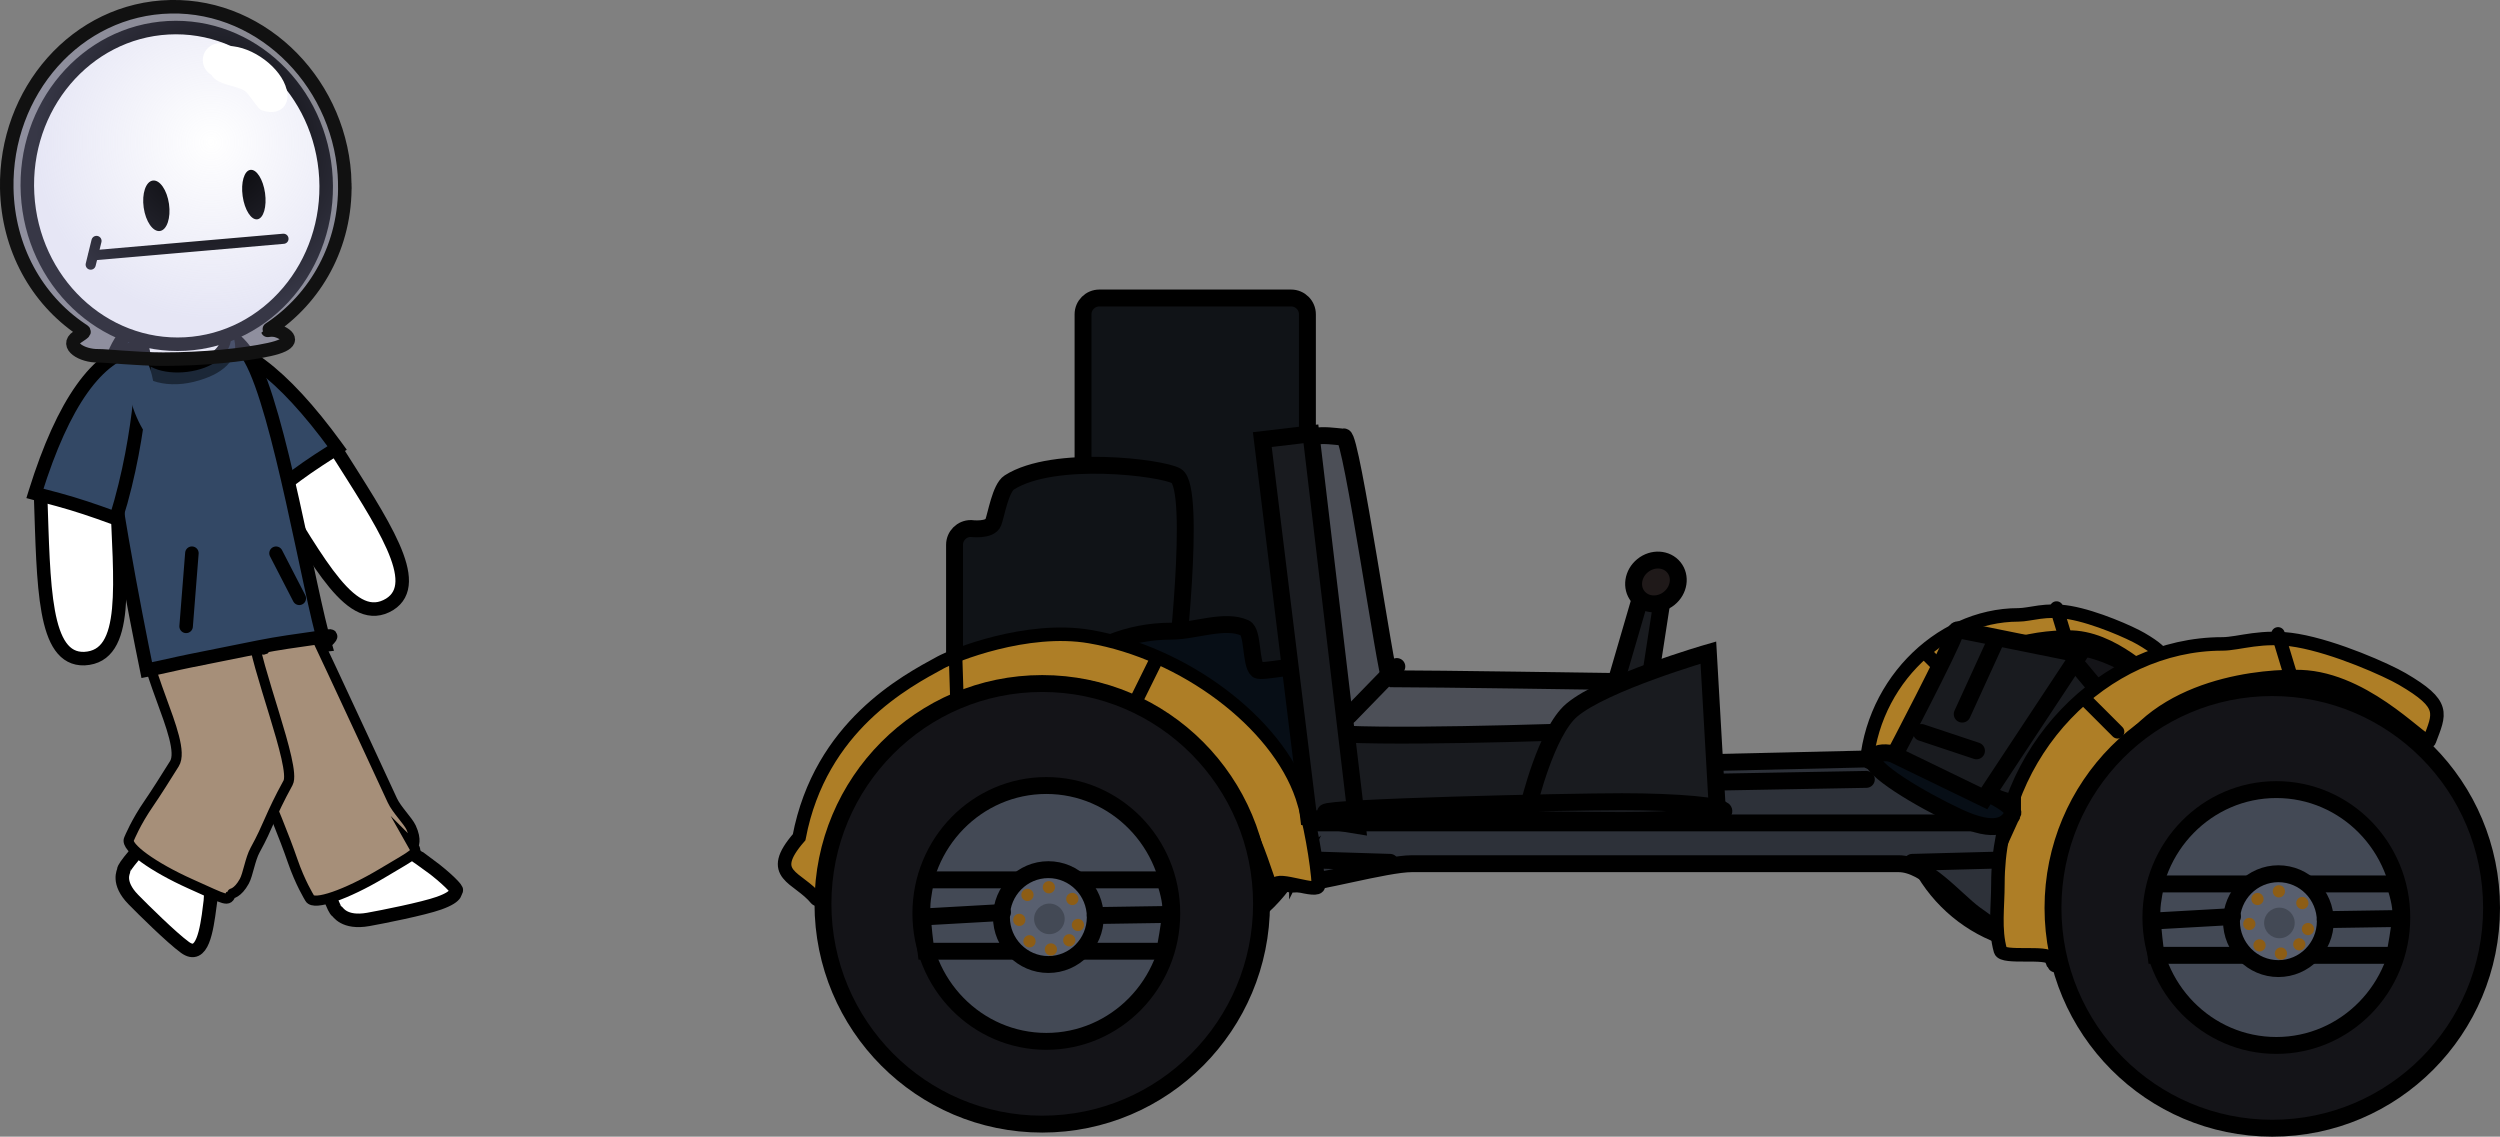 <svg version="1.1" xmlns="http://www.w3.org/2000/svg" xmlns:xlink="http://www.w3.org/1999/xlink" width="369.856" height="168.16" viewBox="0,0,369.856,168.16"><rect x="0" y="0" width="369.856" height="168.16" fill="#808080" stroke="none"/><defs><radialGradient cx="298.6" cy="85.308" r="26.06" gradientUnits="userSpaceOnUse" id="color-1"><stop offset="0" stop-color="#afb0e0" stop-opacity="0"/><stop offset="1" stop-color="#afb0e0" stop-opacity="0.314"/></radialGradient></defs><g transform="translate(-267.353,-64.257)"><g data-paper-data="{&quot;isPaintingLayer&quot;:true}" fill-rule="nonzero" stroke-linejoin="miter" stroke-miterlimit="10" stroke-dasharray="" stroke-dashoffset="0" style="mix-blend-mode: normal"><g><g><path d="M459.017,170.33c-2.348,-4.052 -6.486,-6.954 -10.11,-9.744c-7.42,-5.714 -17.098,-1.187 -19.453,-0.134c-6.362,2.846 -14.353,20.749 -14.895,20.086c-1.968,-2.41 -5.372,-2.48 -1.828,-6.554c2.249,-11.809 11.358,-16.551 15.004,-18.536c1.344,-0.732 9.135,-3.892 15.836,-2.742c9.904,1.7 19.821,9.056 22.506,16.99c0.79,2.334 1.619,7.066 1.734,9.405c0.045,0.919 -4.465,-0.966 -4.524,-0.056c-0.204,3.115 -1.02,-3.105 -4.27,-8.715z" data-paper-data="{&quot;index&quot;:null}" fill="#ae7e26" stroke="#000000" stroke-width="2" stroke-linecap="butt"/><g><path d="M461.77,181.045c0,12.903 -10.412,23.364 -23.255,23.364c-12.844,0 -23.255,-10.46 -23.255,-23.364c0,-12.903 10.412,-23.364 23.255,-23.364c12.844,0 23.255,10.46 23.255,23.364z" fill="#141418" stroke="#000000" stroke-width="2.5" stroke-linecap="butt"/><path d="M452.252,182.065c0,7.493 -5.957,13.567 -13.304,13.567c-7.348,0 -13.304,-6.074 -13.304,-13.567c0,-7.493 5.957,-13.567 13.304,-13.567c7.348,0 13.304,6.074 13.304,13.567z" fill="#434955" stroke="#000000" stroke-width="2.5" stroke-linecap="butt"/><path d="M426.179,186.075c0,0 -0.427,-3.312 -0.427,-4.651c0,-1.159 0.427,-2.92 0.427,-2.92h25.324c0,0 0.641,1.834 0.641,2.92c0,1.371 -0.641,4.651 -0.641,4.651z" fill="#434955" stroke="#000000" stroke-width="2.5" stroke-linecap="butt"/><path d="M444.139,182.451c0,2.778 -2.228,5.03 -4.976,5.03c-2.748,0 -4.976,-2.252 -4.976,-5.03c0,-2.778 2.228,-5.03 4.976,-5.03c2.748,0 4.976,2.252 4.976,5.03z" fill="#585f6f" stroke="#000000" stroke-width="2.5" stroke-linecap="butt"/><path d="M438.569,179.288c0,-0.358 0.291,-0.649 0.649,-0.649c0.358,0 0.649,0.291 0.649,0.649c0,0.358 -0.291,0.649 -0.649,0.649c-0.358,0 -0.649,-0.291 -0.649,-0.649z" fill="#8d5d15" stroke="none" stroke-width="0.5" stroke-linecap="butt"/><path d="M438.785,185.886c0,-0.358 0.291,-0.649 0.649,-0.649c0.358,0 0.649,0.291 0.649,0.649c0,0.358 -0.291,0.649 -0.649,0.649c-0.358,0 -0.649,-0.291 -0.649,-0.649z" fill="#8d5d15" stroke="none" stroke-width="0.5" stroke-linecap="butt"/><path d="M436.514,185.02c0,-0.358 0.291,-0.649 0.649,-0.649c0.358,0 0.649,0.291 0.649,0.649c0,0.358 -0.291,0.649 -0.649,0.649c-0.358,0 -0.649,-0.291 -0.649,-0.649z" fill="#8d5d15" stroke="none" stroke-width="0.5" stroke-linecap="butt"/><path d="M435.432,182.749c0,-0.358 0.291,-0.649 0.649,-0.649c0.358,0 0.649,0.291 0.649,0.649c0,0.358 -0.291,0.649 -0.649,0.649c-0.358,0 -0.649,-0.291 -0.649,-0.649z" fill="#8d5d15" stroke="none" stroke-width="0.5" stroke-linecap="butt"/><path d="M436.298,180.099c0,-0.358 0.291,-0.649 0.649,-0.649c0.358,0 0.649,0.291 0.649,0.649c0,0.358 -0.291,0.649 -0.649,0.649c-0.358,0 -0.649,-0.291 -0.649,-0.649z" fill="#8d5d15" stroke="none" stroke-width="0.5" stroke-linecap="butt"/><path d="M441.057,180.531c0,-0.358 0.291,-0.649 0.649,-0.649c0.358,0 0.649,0.291 0.649,0.649c0,0.358 -0.291,0.649 -0.649,0.649c-0.358,0 -0.649,-0.291 -0.649,-0.649z" fill="#8d5d15" stroke="none" stroke-width="0.5" stroke-linecap="butt"/><path d="M441.652,183.29c0,-0.358 0.291,-0.649 0.649,-0.649c0.358,0 0.649,0.291 0.649,0.649c0,0.358 -0.291,0.649 -0.649,0.649c-0.358,0 -0.649,-0.291 -0.649,-0.649z" fill="#8d5d15" stroke="none" stroke-width="0.5" stroke-linecap="butt"/><path d="M440.732,184.912c0,-0.358 0.291,-0.649 0.649,-0.649c0.358,0 0.649,0.291 0.649,0.649c0,0.358 -0.291,0.649 -0.649,0.649c-0.358,0 -0.649,-0.291 -0.649,-0.649z" fill="#8d5d15" stroke="none" stroke-width="0.5" stroke-linecap="butt"/><path d="M437.65,182.641c0,-0.896 0.726,-1.622 1.622,-1.622c0.896,0 1.622,0.726 1.622,1.622c0,0.896 -0.726,1.622 -1.622,1.622c-0.896,0 -1.622,-0.726 -1.622,-1.622z" fill="#434955" stroke="none" stroke-width="0.5" stroke-linecap="butt"/><path d="M451.278,182.181l-7.139,0.108" fill="none" stroke="#000000" stroke-width="2.5" stroke-linecap="round"/><path d="M434.296,181.965l-7.68,0.433" fill="none" stroke="#000000" stroke-width="2.5" stroke-linecap="round"/></g><path d="M429.995,173.527c-1.333,0 -2.414,-1.081 -2.414,-2.414v-60.356c0,-1.333 1.081,-2.414 2.414,-2.414h28.367c1.333,0 2.414,1.081 2.414,2.414v60.356c0,1.333 -1.081,2.414 -2.414,2.414z" fill="#101317" stroke="#000000" stroke-width="2.5" stroke-linecap="butt"/><path d="M410.983,174.734c-1.333,0 -2.414,-1.081 -2.414,-2.414v-27.462c0,-1.333 1.081,-2.414 2.414,-2.414c0,0 2.829,0.376 3.32,-0.905c0.418,-1.093 1.064,-5.071 2.366,-5.904c6.596,-4.223 22.595,-2.195 24.708,-0.971c3.11,1.802 -0.216,30.112 -0.216,30.112c1.333,0 -4.828,0.779 -4.828,2.112l-6.036,5.432c0,1.333 -1.081,2.414 -2.414,2.414z" fill="#101317" stroke="#000000" stroke-width="2.5" stroke-linecap="butt"/><g><path d="M548.738,186.937c-0.331,-0.8 -4.864,0.021 -5.103,-0.82c-0.608,-2.14 -0.254,-4.402 -0.254,-6.742c0,-13.339 10.725,-24.152 22.602,-24.152c1.706,0 4.006,-0.959 7.555,-0.342c3.885,0.676 9.022,2.969 10.572,3.874c4.429,2.586 3.769,3.458 2.732,6.225c-0.285,0.762 -5.746,-5.797 -12.336,-6.421c-2.439,-0.231 -13.514,-0.009 -18.451,7.391c-2.411,3.614 -5.25,7.485 -6.129,11.846c-1.216,6.037 -0.056,11.882 -1.188,9.141z" fill="#ae7e26" stroke="#000000" stroke-width="2" stroke-linecap="butt"/><g><path d="M593.106,181.815c0,12.256 -9.889,22.191 -22.089,22.191c-12.199,0 -22.089,-9.935 -22.089,-22.191c0,-12.256 9.889,-22.191 22.089,-22.191c12.199,0 22.089,9.935 22.089,22.191z" fill="#141418" stroke="#000000" stroke-width="2.5" stroke-linecap="butt"/><path d="M584.065,182.784c0,7.117 -5.658,12.886 -12.637,12.886c-6.979,0 -12.637,-5.769 -12.637,-12.886c0,-7.117 5.658,-12.886 12.637,-12.886c6.979,0 12.637,5.769 12.637,12.886z" fill="#434955" stroke="#000000" stroke-width="2.5" stroke-linecap="butt"/><path d="M559.3,186.593c0,0 -0.406,-3.146 -0.406,-4.418c0,-1.101 0.406,-2.774 0.406,-2.774h24.053c0,0 0.609,1.742 0.609,2.774c0,1.302 -0.609,4.418 -0.609,4.418z" fill="#434955" stroke="#000000" stroke-width="2.5" stroke-linecap="butt"/><path d="M576.36,183.151c0,2.638 -2.116,4.777 -4.726,4.777c-2.61,0 -4.726,-2.139 -4.726,-4.777c0,-2.638 2.116,-4.777 4.726,-4.777c2.61,0 4.726,2.139 4.726,4.777z" fill="#585f6f" stroke="#000000" stroke-width="2.5" stroke-linecap="butt"/><path d="M571.069,180.146c0,-0.34 0.276,-0.616 0.616,-0.616c0.34,0 0.616,0.276 0.616,0.616c0,0.34 -0.276,0.616 -0.616,0.616c-0.34,0 -0.616,-0.276 -0.616,-0.616z" fill="#8d5d15" stroke="none" stroke-width="0.5" stroke-linecap="butt"/><path d="M571.274,186.413c0,-0.34 0.276,-0.616 0.616,-0.616c0.34,0 0.616,0.276 0.616,0.616c0,0.34 -0.276,0.616 -0.616,0.616c-0.34,0 -0.616,-0.276 -0.616,-0.616z" fill="#8d5d15" stroke="none" stroke-width="0.5" stroke-linecap="butt"/><path d="M569.117,185.591c0,-0.34 0.276,-0.616 0.616,-0.616c0.34,0 0.616,0.276 0.616,0.616c0,0.34 -0.276,0.616 -0.616,0.616c-0.34,0 -0.616,-0.276 -0.616,-0.616z" fill="#8d5d15" stroke="none" stroke-width="0.5" stroke-linecap="butt"/><path d="M568.09,183.433c0,-0.34 0.276,-0.616 0.616,-0.616c0.34,0 0.616,0.276 0.616,0.616c0,0.34 -0.276,0.616 -0.616,0.616c-0.34,0 -0.616,-0.276 -0.616,-0.616z" fill="#8d5d15" stroke="none" stroke-width="0.5" stroke-linecap="butt"/><path d="M568.911,180.916c0,-0.34 0.276,-0.616 0.616,-0.616c0.34,0 0.616,0.276 0.616,0.616c0,0.34 -0.276,0.616 -0.616,0.616c-0.34,0 -0.616,-0.276 -0.616,-0.616z" fill="#8d5d15" stroke="none" stroke-width="0.5" stroke-linecap="butt"/><path d="M573.432,181.327c0,-0.34 0.276,-0.616 0.616,-0.616c0.34,0 0.616,0.276 0.616,0.616c0,0.34 -0.276,0.616 -0.616,0.616c-0.34,0 -0.616,-0.276 -0.616,-0.616z" fill="#8d5d15" stroke="none" stroke-width="0.5" stroke-linecap="butt"/><path d="M573.997,183.947c0,-0.34 0.276,-0.616 0.616,-0.616c0.34,0 0.616,0.276 0.616,0.616c0,0.34 -0.276,0.616 -0.616,0.616c-0.34,0 -0.616,-0.276 -0.616,-0.616z" fill="#8d5d15" stroke="none" stroke-width="0.5" stroke-linecap="butt"/><path d="M573.124,185.488c0,-0.34 0.276,-0.616 0.616,-0.616c0.34,0 0.616,0.276 0.616,0.616c0,0.34 -0.276,0.616 -0.616,0.616c-0.34,0 -0.616,-0.276 -0.616,-0.616z" fill="#8d5d15" stroke="none" stroke-width="0.5" stroke-linecap="butt"/><path d="M570.196,183.331c0,-0.851 0.69,-1.541 1.541,-1.541c0.851,0 1.541,0.69 1.541,1.541c0,0.851 -0.69,1.541 -1.541,1.541c-0.851,0 -1.541,-0.69 -1.541,-1.541z" fill="#434955" stroke="none" stroke-width="0.5" stroke-linecap="butt"/><path d="M576.36,182.997l6.781,-0.103" fill="none" stroke="#000000" stroke-width="2.5" stroke-linecap="round"/><path d="M567.011,182.689l-7.294,0.411" fill="none" stroke="#000000" stroke-width="2.5" stroke-linecap="round"/></g><path d="M571.6,154.213l1.37,4.52" fill="none" stroke="#000000" stroke-width="2" stroke-linecap="round"/><path d="M555.436,164.076l-3.288,-3.288" fill="none" stroke="#000000" stroke-width="2" stroke-linecap="round"/></g><path d="M458.312,187.006l6.438,-8.651l78.664,-1.811l23.539,10.462z" fill="#2d3139" stroke="#000000" stroke-width="2.5" stroke-linecap="butt"/><path d="M560.112,181.373l12.876,-20.722l7.243,8.651l0.805,-0.805c0,0 -4.099,13.263 -7.935,15.623c-2.246,1.382 -12.988,-2.748 -12.988,-2.748z" fill="#191b1f" stroke="#000000" stroke-width="2.5" stroke-linecap="butt"/><path d="M463.542,179.462c0,12.056 -10.268,21.829 -22.935,21.829c-12.667,0 -22.935,-9.773 -22.935,-21.829c0,-12.056 10.268,-21.829 22.935,-21.829c3.555,0 7.927,-1.846 10.93,-0.472c1.245,0.569 0.791,5.335 1.855,6.215c0.515,0.426 6.858,-0.961 7.355,-0.537c4.82,4.109 2.796,10.032 2.796,16.622z" fill="#070e16" stroke="#000000" stroke-width="2.5" stroke-linecap="butt"/><path d="M459.317,192.036v-6.036h106.427v17.302c0,0 -1.855,-0.568 -6.278,-3.838c-2.83,-2.092 -7.186,-7.429 -11.225,-7.429c-22.366,0 -59.667,0 -72.025,0c-3.795,0 -14.307,3.018 -17.503,3.018c-3.419,0 0.604,-3.018 0.604,-3.018z" fill="#2d3139" stroke="#000000" stroke-width="2.5" stroke-linecap="butt"/><path d="M460.122,191.432l12.876,0.402" fill="none" stroke="#000000" stroke-width="2.5" stroke-linecap="round"/><path d="M565.544,191.432l-15.29,0.402" fill="none" stroke="#000000" stroke-width="2.5" stroke-linecap="round"/><path d="M450.145,183.023c-3.275,-5.652 -9.048,-9.701 -14.104,-13.593c-10.351,-7.971 -23.852,-1.656 -27.136,-0.187c-8.875,3.971 -20.022,28.945 -20.778,28.02c-2.746,-3.362 -7.494,-3.459 -2.55,-9.142c3.138,-16.474 15.844,-23.089 20.93,-25.858c1.875,-1.021 12.743,-5.429 22.091,-3.824c13.816,2.371 27.649,12.633 31.395,23.701c1.102,3.255 2.258,9.857 2.419,13.12c0.063,1.283 -6.228,-1.347 -6.311,-0.078c-0.285,4.346 -1.422,-4.332 -5.957,-12.158z" data-paper-data="{&quot;index&quot;:null}" fill="#ae7e26" stroke="#000000" stroke-width="2" stroke-linecap="butt"/><g><path d="M453.986,197.971c0,18 -14.524,32.592 -32.441,32.592c-17.917,0 -32.441,-14.592 -32.441,-32.592c0,-18 14.524,-32.592 32.441,-32.592c17.917,0 32.441,14.592 32.441,32.592z" fill="#141418" stroke="#000000" stroke-width="2.5" stroke-linecap="butt"/><path d="M440.708,199.394c0,10.452 -8.309,18.926 -18.559,18.926c-10.25,0 -18.559,-8.473 -18.559,-18.926c0,-10.452 8.309,-18.926 18.559,-18.926c10.25,0 18.559,8.473 18.559,18.926z" fill="#434955" stroke="#000000" stroke-width="2.5" stroke-linecap="butt"/><path d="M404.336,204.987c0,0 -0.596,-4.621 -0.596,-6.488c0,-1.617 0.596,-4.074 0.596,-4.074h35.326c0,0 0.894,2.559 0.894,4.074c0,1.912 -0.894,6.488 -0.894,6.488z" fill="#434955" stroke="#000000" stroke-width="2.5" stroke-linecap="butt"/><path d="M429.391,199.933c0,3.875 -3.108,7.016 -6.941,7.016c-3.833,0 -6.941,-3.141 -6.941,-7.016c0,-3.875 3.108,-7.016 6.941,-7.016c3.833,0 6.941,3.141 6.941,7.016z" fill="#585f6f" stroke="#000000" stroke-width="2.5" stroke-linecap="butt"/><path d="M421.62,195.519c0,-0.5 0.405,-0.905 0.905,-0.905c0.5,0 0.905,0.405 0.905,0.905c0,0.5 -0.405,0.905 -0.905,0.905c-0.5,0 -0.905,-0.405 -0.905,-0.905z" fill="#8d5d15" stroke="none" stroke-width="0.5" stroke-linecap="butt"/><path d="M421.922,204.723c0,-0.5 0.405,-0.905 0.905,-0.905c0.5,0 0.905,0.405 0.905,0.905c0,0.5 -0.405,0.905 -0.905,0.905c-0.5,0 -0.905,-0.405 -0.905,-0.905z" fill="#8d5d15" stroke="none" stroke-width="0.5" stroke-linecap="butt"/><path d="M418.753,203.516c0,-0.5 0.405,-0.905 0.905,-0.905c0.5,0 0.905,0.405 0.905,0.905c0,0.5 -0.405,0.905 -0.905,0.905c-0.5,0 -0.905,-0.405 -0.905,-0.905z" fill="#8d5d15" stroke="none" stroke-width="0.5" stroke-linecap="butt"/><path d="M417.244,200.347c0,-0.5 0.405,-0.905 0.905,-0.905c0.5,0 0.905,0.405 0.905,0.905c0,0.5 -0.405,0.905 -0.905,0.905c-0.5,0 -0.905,-0.405 -0.905,-0.905z" fill="#8d5d15" stroke="none" stroke-width="0.5" stroke-linecap="butt"/><path d="M418.452,196.651c0,-0.5 0.405,-0.905 0.905,-0.905c0.5,0 0.905,0.405 0.905,0.905c0,0.5 -0.405,0.905 -0.905,0.905c-0.5,0 -0.905,-0.405 -0.905,-0.905z" fill="#8d5d15" stroke="none" stroke-width="0.5" stroke-linecap="butt"/><path d="M425.091,197.254c0,-0.5 0.405,-0.905 0.905,-0.905c0.5,0 0.905,0.405 0.905,0.905c0,0.5 -0.405,0.905 -0.905,0.905c-0.5,0 -0.905,-0.405 -0.905,-0.905z" fill="#8d5d15" stroke="none" stroke-width="0.5" stroke-linecap="butt"/><path d="M425.921,201.102c0,-0.5 0.405,-0.905 0.905,-0.905c0.5,0 0.905,0.405 0.905,0.905c0,0.5 -0.405,0.905 -0.905,0.905c-0.5,0 -0.905,-0.405 -0.905,-0.905z" fill="#8d5d15" stroke="none" stroke-width="0.5" stroke-linecap="butt"/><path d="M424.638,203.365c0,-0.5 0.405,-0.905 0.905,-0.905c0.5,0 0.905,0.405 0.905,0.905c0,0.5 -0.405,0.905 -0.905,0.905c-0.5,0 -0.905,-0.405 -0.905,-0.905z" fill="#8d5d15" stroke="none" stroke-width="0.5" stroke-linecap="butt"/><path d="M420.338,200.197c0,-1.25 1.013,-2.263 2.263,-2.263c1.25,0 2.263,1.013 2.263,2.263c0,1.25 -1.013,2.263 -2.263,2.263c-1.25,0 -2.263,-1.013 -2.263,-2.263z" fill="#434955" stroke="none" stroke-width="0.5" stroke-linecap="butt"/><path d="M429.391,199.706l9.959,-0.151" fill="none" stroke="#000000" stroke-width="2.5" stroke-linecap="round"/><path d="M415.66,199.254l-10.713,0.604" fill="none" stroke="#000000" stroke-width="2.5" stroke-linecap="round"/></g><path d="M408.689,160.42l0.223,6.934" data-paper-data="{&quot;index&quot;:null}" fill="none" stroke="#000000" stroke-width="2" stroke-linecap="round"/><path d="M438.443,161.817l-3.026,6.122" data-paper-data="{&quot;index&quot;:null}" fill="none" stroke="#000000" stroke-width="2" stroke-linecap="round"/><path d="M463.945,183.989v-12.675h44.663v12.675z" fill="#191b1f" stroke="#000000" stroke-width="2.5" stroke-linecap="butt"/><path d="M462.402,170.509v-3.219c0,0 -4.335,-26.109 -2.677,-36.612c0.478,-3.029 5.695,-1.624 6.427,-1.79c1.126,-0.255 6.32,35.786 6.849,35.786c6.746,0 32.954,0.402 32.954,0.402l3.662,5.432c0,0 0.47,1.811 -1.156,1.811c-4.414,0 -30.067,1.079 -42.026,0.553c-4.705,-0.207 -4.033,-2.363 -4.033,-2.363z" fill="#4c4f57" stroke="#000000" stroke-width="2.5" stroke-linecap="butt"/><g><path d="M570.796,206.097c-0.486,-1.176 -7.144,0.031 -7.495,-1.204c-0.894,-3.143 -0.372,-6.465 -0.372,-9.902c0,-19.591 15.751,-35.472 33.196,-35.472c2.505,0 5.883,-1.409 11.096,-0.503c5.706,0.992 13.251,4.361 15.526,5.689c6.505,3.798 5.536,5.078 4.013,9.143c-0.419,1.119 -8.439,-8.515 -18.118,-9.431c-3.582,-0.339 -19.848,-0.013 -27.098,10.856c-3.541,5.308 -7.711,10.993 -9.001,17.397c-1.787,8.867 -0.082,17.45 -1.745,13.426z" fill="#ae7e26" stroke="#000000" stroke-width="2" stroke-linecap="butt"/><g><path d="M635.959,198.575c0,18 -14.524,32.592 -32.441,32.592c-17.917,0 -32.441,-14.592 -32.441,-32.592c0,-18 14.524,-32.592 32.441,-32.592c17.917,0 32.441,14.592 32.441,32.592z" fill="#141418" stroke="#000000" stroke-width="2.5" stroke-linecap="butt"/><path d="M622.68,199.997c0,10.452 -8.309,18.926 -18.559,18.926c-10.25,0 -18.559,-8.473 -18.559,-18.926c0,-10.452 8.309,-18.926 18.559,-18.926c10.25,0 18.559,8.473 18.559,18.926z" fill="#434955" stroke="#000000" stroke-width="2.5" stroke-linecap="butt"/><path d="M586.309,205.591c0,0 -0.596,-4.621 -0.596,-6.488c0,-1.617 0.596,-4.074 0.596,-4.074h35.326c0,0 0.894,2.559 0.894,4.074c0,1.912 -0.894,6.488 -0.894,6.488z" fill="#434955" stroke="#000000" stroke-width="2.5" stroke-linecap="butt"/><path d="M611.364,200.536c0,3.875 -3.108,7.016 -6.941,7.016c-3.833,0 -6.941,-3.141 -6.941,-7.016c0,-3.875 3.108,-7.016 6.941,-7.016c3.833,0 6.941,3.141 6.941,7.016z" fill="#585f6f" stroke="#000000" stroke-width="2.5" stroke-linecap="butt"/><path d="M603.593,196.123c0,-0.5 0.405,-0.905 0.905,-0.905c0.5,0 0.905,0.405 0.905,0.905c0,0.5 -0.405,0.905 -0.905,0.905c-0.5,0 -0.905,-0.405 -0.905,-0.905z" fill="#8d5d15" stroke="none" stroke-width="0.5" stroke-linecap="butt"/><path d="M603.895,205.327c0,-0.5 0.405,-0.905 0.905,-0.905c0.5,0 0.905,0.405 0.905,0.905c0,0.5 -0.405,0.905 -0.905,0.905c-0.5,0 -0.905,-0.405 -0.905,-0.905z" fill="#8d5d15" stroke="none" stroke-width="0.5" stroke-linecap="butt"/><path d="M600.726,204.12c0,-0.5 0.405,-0.905 0.905,-0.905c0.5,0 0.905,0.405 0.905,0.905c0,0.5 -0.405,0.905 -0.905,0.905c-0.5,0 -0.905,-0.405 -0.905,-0.905z" fill="#8d5d15" stroke="none" stroke-width="0.5" stroke-linecap="butt"/><path d="M599.217,200.951c0,-0.5 0.405,-0.905 0.905,-0.905c0.5,0 0.905,0.405 0.905,0.905c0,0.5 -0.405,0.905 -0.905,0.905c-0.5,0 -0.905,-0.405 -0.905,-0.905z" fill="#8d5d15" stroke="none" stroke-width="0.5" stroke-linecap="butt"/><path d="M600.424,197.254c0,-0.5 0.405,-0.905 0.905,-0.905c0.5,0 0.905,0.405 0.905,0.905c0,0.5 -0.405,0.905 -0.905,0.905c-0.5,0 -0.905,-0.405 -0.905,-0.905z" fill="#8d5d15" stroke="none" stroke-width="0.5" stroke-linecap="butt"/><path d="M607.063,197.858c0,-0.5 0.405,-0.905 0.905,-0.905c0.5,0 0.905,0.405 0.905,0.905c0,0.5 -0.405,0.905 -0.905,0.905c-0.5,0 -0.905,-0.405 -0.905,-0.905z" fill="#8d5d15" stroke="none" stroke-width="0.5" stroke-linecap="butt"/><path d="M607.893,201.706c0,-0.5 0.405,-0.905 0.905,-0.905c0.5,0 0.905,0.405 0.905,0.905c0,0.5 -0.405,0.905 -0.905,0.905c-0.5,0 -0.905,-0.405 -0.905,-0.905z" fill="#8d5d15" stroke="none" stroke-width="0.5" stroke-linecap="butt"/><path d="M606.611,203.969c0,-0.5 0.405,-0.905 0.905,-0.905c0.5,0 0.905,0.405 0.905,0.905c0,0.5 -0.405,0.905 -0.905,0.905c-0.5,0 -0.905,-0.405 -0.905,-0.905z" fill="#8d5d15" stroke="none" stroke-width="0.5" stroke-linecap="butt"/><path d="M602.31,200.8c0,-1.25 1.013,-2.263 2.263,-2.263c1.25,0 2.263,1.013 2.263,2.263c0,1.25 -1.013,2.263 -2.263,2.263c-1.25,0 -2.263,-1.013 -2.263,-2.263z" fill="#434955" stroke="none" stroke-width="0.5" stroke-linecap="butt"/><path d="M621.322,200.159l-9.959,0.151" fill="none" stroke="#000000" stroke-width="2.5" stroke-linecap="round"/><path d="M597.633,199.857l-10.713,0.604" fill="none" stroke="#000000" stroke-width="2.5" stroke-linecap="round"/></g><path d="M604.373,158.036l2.012,6.639" fill="none" stroke="#000000" stroke-width="2" stroke-linecap="round"/><path d="M580.633,172.521l-4.828,-4.828" fill="none" stroke="#000000" stroke-width="2" stroke-linecap="round"/></g><path d="M460.963,185.218l-6.861,-55.927l7.192,-0.852l6.861,57.939z" fill="#191b1f" stroke="#000000" stroke-width="2.5" stroke-linecap="butt"/><path d="M466.963,170.107l7.042,-7.243" fill="none" stroke="#000000" stroke-width="2.5" stroke-linecap="round"/><path d="M565.09,184.729c-0.705,1.51 -2.427,3.016 -8.065,0.385c-5.639,-2.631 -13.259,-7.196 -12.555,-8.706c0.705,-1.51 4.036,-0.803 9.675,1.829c5.639,2.631 11.65,4.983 10.945,6.493z" fill="#070e16" stroke="#000000" stroke-width="2.5" stroke-linecap="butt"/><path d="M547.638,175.941c0,0 8.33,-15.877 8.951,-18.05c0.161,-0.563 0.505,-0.459 0.505,-0.459l17.906,3.621l-14.083,21.326z" fill="#191b1f" stroke="#000000" stroke-width="2.5" stroke-linecap="butt"/><path d="M562.476,159.343l-4.828,10.562" fill="none" stroke="#000000" stroke-width="2.5" stroke-linecap="round"/><path d="M551.612,172.622l8.148,2.716" fill="none" stroke="#000000" stroke-width="2.5" stroke-linecap="round"/><path d="M510.268,180.166l33.196,-0.604" fill="none" stroke="#000000" stroke-width="2.5" stroke-linecap="round"/></g><path d="M504.451,171.875l6.158,-21.112l2.957,0.254l-3.389,21.979z" fill="#191b1f" stroke="#000000" stroke-width="2.5" stroke-linecap="butt"/><g fill="#191b1f" stroke="#000000" stroke-width="2.5" stroke-linecap="butt"><path d="M512.223,184.085l-18.684,-0.783c0,0 2.559,-10.776 6.336,-13.977c4.818,-4.083 20.217,-8.523 20.217,-8.523l1.3,22.759z"/><path d="M522.389,184.252c0,0.77 -6.755,1.394 -15.088,1.394c-8.333,0 -43.858,-0.423 -43.858,-1.193c0,-0.77 35.525,-1.595 43.858,-1.595c8.333,0 15.088,0.624 15.088,1.394z"/></g><path d="M514.295,152.782c-1.47,1.187 -3.538,1.062 -4.62,-0.278c-1.082,-1.34 -0.768,-3.388 0.702,-4.575c1.47,-1.187 3.538,-1.062 4.62,0.278c1.082,1.34 0.768,3.388 -0.702,4.575z" fill="#1f1919" stroke="#000000" stroke-width="2.5" stroke-linecap="butt"/></g><g><path d="M330.867,192.253c2.535,1.873 4.28,3.684 3.968,3.734c-0.281,0.045 0.55,0.785 -2.522,1.882c-2.355,0.842 -8.421,2.041 -10.48,2.41c-3.583,0.641 -4.496,-1.153 -4.631,-1.208c-0.436,-0.177 -1.465,-3.116 -2.716,-7.243c1.83,-0.486 3.654,-0.983 5.479,-1.487c1.942,-0.536 3.85,-1.141 5.753,-1.764c1.164,1.016 3.366,2.358 5.149,3.676z" data-paper-data="{&quot;index&quot;:null}" fill="#ffffff" stroke="#000000" stroke-width="2" stroke-linecap="butt"/><path d="M328.522,189.408c0.624,1.102 0.558,0.953 -4.696,4.081c-5.254,3.128 -10.019,4.771 -10.643,3.669c-0.121,-0.213 -1.412,-2.286 -2.539,-5.553c-4.854,-14.076 -21.072,-47.099 -21.072,-47.099c0,0 13.829,-7.932 19.207,2.782c3.051,6.077 11.868,25.114 16.621,35.388c0.637,1.378 2.305,3.001 2.772,4.011c0.882,1.906 0.316,2.662 0.35,2.721z" data-paper-data="{&quot;index&quot;:null}" fill="#a68f79" stroke="#000000" stroke-width="1.5" stroke-linecap="butt"/><path d="M298.399,198.294c-0.486,3.626 -1.104,7.997 -3.684,6.121c-1.978,-1.438 -6.235,-5.644 -7.646,-7.091c-2.456,-2.519 -1.386,-4.175 -1.41,-4.31c-0.084,-0.475 2.275,-3.188 5.589,-6.72c0.631,0.57 1.265,1.136 1.906,1.695c1.989,1.737 3.976,3.476 5.96,5.219c0.11,0.096 0.219,0.192 0.329,0.289c-1.159,1.394 -0.757,2.651 -1.044,4.798z" data-paper-data="{&quot;index&quot;:null}" fill="#ffffff" stroke="#000000" stroke-width="2" stroke-linecap="butt"/><path d="M301.53,196.503c-0.518,1.154 -0.437,1.013 -5.989,-1.48c-5.552,-2.493 -9.633,-5.45 -9.114,-6.604c0.1,-0.223 1.006,-2.491 2.962,-5.32c0.955,-1.381 2.63,-4.03 3.767,-5.857c2.047,-3.288 -6.107,-16.006 -3.807,-20.041c0.827,-1.451 8.127,-1.181 9.019,-2.481c2.098,1.864 4.514,3.564 7.36,5.535l0.33,0.004c1.822,0.818 -3.276,-2.902 -1.321,-2.543c0.289,4.931 6.475,20.081 5.233,22.347c-2.734,4.989 -2.832,6.247 -4.875,9.955c-0.731,1.326 -1.059,3.641 -1.595,4.613c-1.011,1.834 -1.943,1.81 -1.971,1.872z" fill="#a68f79" stroke="#000000" stroke-width="1.5" stroke-linecap="butt"/><g stroke="#000000" stroke-width="2" stroke-linecap="butt"><path d="M307.619,136.418c0.147,-0.098 0.294,-0.199 0.438,-0.303c2.001,-1.436 3.994,-2.787 6.115,-4.022c0.916,-0.533 1.842,-1.041 2.744,-1.577c7.046,11.151 13.13,19.972 8.082,23.15c-5.589,3.391 -10.319,-6.004 -17.38,-17.249z" data-paper-data="{&quot;index&quot;:null}" fill="#ffffff"/><path d="M307.682,137.218c-3.878,-5.324 -6.881,-10.911 -8.801,-14.996c-2.016,-4.289 -3.558,-6.248 -2.228,-7.222c5.692,-0.631 12.482,4.414 20.431,15.329c0.051,0.07 0.101,0.139 0.152,0.209c-0.92,0.608 -1.866,1.19 -2.798,1.798c-2.186,1.427 -4.234,2.961 -6.286,4.581c-0.146,0.115 -0.294,0.228 -0.443,0.338c-0.009,-0.012 -0.018,-0.025 -0.027,-0.037z" data-paper-data="{&quot;index&quot;:null}" fill="#334865"/></g><path d="M282.957,124.785c-0.145,-13.665 8.288,-14.047 8.288,-14.047c0,0 9.284,-0.215 13.149,6.598c4.298,7.576 8.628,34.194 11.077,42.388c-0.891,0.136 1.485,-1.515 0.594,-1.38c-0.649,0.099 -1.301,0.194 -1.953,0.287c-2.81,0.403 -5.636,0.78 -8.415,1.338c-3.429,0.689 -6.859,1.378 -10.288,2.067c-2.113,0.425 -4.223,0.953 -6.344,1.361c-1.624,-7.952 -6.019,-30.208 -6.109,-38.613z" fill="#334865" stroke="#000000" stroke-width="2" stroke-linecap="butt"/><path d="M295.743,146.098l-0.855,10.824" fill="none" stroke="#000000" stroke-width="2" stroke-linecap="round"/><path d="M311.628,152.772l-3.439,-6.669" fill="none" stroke="#000000" stroke-width="2" stroke-linecap="round"/><path d="M302.026,114.566c0.698,2.863 -1.64,5.116 -6.035,6.188c-4.396,1.072 -8.525,-0.379 -9.224,-3.242c-0.698,-2.863 2.299,-6.053 6.694,-7.126c4.396,-1.072 7.866,1.317 8.565,4.18z" fill="#1b2737" stroke="none" stroke-width="0" stroke-linecap="butt"/><path d="M300.714,113.488c0.473,1.938 -1.188,4.007 -4.485,4.811c-3.297,0.804 -6.981,0.039 -7.454,-1.899c-0.473,-1.938 1.817,-4.16 5.113,-4.965c3.297,-0.804 6.353,0.114 6.825,2.052z" fill="#ffffff" stroke="#000000" stroke-width="1.5" stroke-linecap="butt"/><path d="M315.574,90.564c0.699,12.921 -8.617,23.93 -20.807,24.59c-12.19,0.659 -22.639,-9.28 -23.338,-22.201c-0.699,-12.921 8.617,-23.93 20.807,-24.59c12.19,-0.659 22.639,9.28 23.338,22.201z" fill="#ffffff" stroke="#000000" stroke-width="2" stroke-linecap="butt"/><path d="M288.61,94.966c-0.291,-2.062 0.311,-3.851 1.346,-3.997c1.034,-0.146 2.109,1.407 2.4,3.468c0.291,2.062 -0.311,3.851 -1.346,3.997c-1.034,0.146 -2.109,-1.407 -2.4,-3.468z" data-paper-data="{&quot;index&quot;:null}" fill="#000000" stroke="none" stroke-width="0.5" stroke-linecap="butt"/><path d="M303.253,93.28c-0.285,-2.02 0.225,-3.762 1.139,-3.891c0.914,-0.129 1.887,1.404 2.172,3.423c0.285,2.02 -0.225,3.762 -1.139,3.891c-0.914,0.129 -1.887,-1.404 -2.172,-3.423z" data-paper-data="{&quot;index&quot;:null}" fill="#000000" stroke="none" stroke-width="0.5" stroke-linecap="butt"/><path d="M281.187,102.025l28.104,-2.444" fill="none" stroke="#000000" stroke-width="1.5" stroke-linecap="round"/><path d="M281.629,99.9l-0.859,3.508" fill="none" stroke="#000000" stroke-width="1.5" stroke-linecap="round"/><path d="M279.848,161.695c-6.095,0.218 -6.029,-10.738 -6.489,-24.218c1.071,-0.066 2.145,-0.17 3.227,-0.246c2.503,-0.176 4.966,-0.181 7.483,-0.119c0.182,0.004 0.363,0.006 0.545,0.004c0.502,13.568 1.91,24.23 -4.766,24.579z" data-paper-data="{&quot;index&quot;:null}" fill="#ffffff" stroke="#000000" stroke-width="2" stroke-linecap="butt"/><path d="M284.522,140.919c-0.005,0.015 -0.009,0.03 -0.014,0.045c-0.19,-0.063 -0.379,-0.129 -0.567,-0.198c-2.645,-0.969 -5.255,-1.854 -7.966,-2.592c-1.156,-0.315 -2.317,-0.598 -3.46,-0.916c0.026,-0.084 0.053,-0.168 0.079,-0.252c4.123,-13.187 9.168,-20.233 15.129,-21.353c1.687,0.553 0.831,2.955 0.327,7.798c-0.48,4.612 -1.516,11.035 -3.528,17.468z" data-paper-data="{&quot;index&quot;:null}" fill="#334865" stroke="#000000" stroke-width="2" stroke-linecap="butt"/><path d="M289.806,119.692c0.886,3.633 1.745,10.121 0.901,10.327c-0.843,0.206 -3.121,-2.976 -4.007,-6.608c-0.886,-3.633 -0.921,-6.745 -0.078,-6.95c0.843,-0.206 2.297,-0.401 3.183,3.232z" fill="#334865" stroke="none" stroke-width="0" stroke-linecap="butt"/></g><g stroke-linecap="butt"><path d="M318.363,91.39c0.183,9.157 -4.278,17.013 -11.16,21.562c-0.715,0.473 0.208,-0.187 1.452,0.349c1.975,0.85 2.034,1.899 -1.494,2.67c-3.804,0.831 -9.793,1.423 -15.673,1.419c-3.891,-0.002 -8.539,-0.516 -9.587,-0.495c-2.445,0.049 -4.957,-1.536 -3.145,-2.754c1.341,-0.901 1.188,-0.768 0.602,-1.164c-6.539,-4.417 -10.829,-11.971 -11.005,-20.821c-0.286,-14.326 10.314,-26.62 24.249,-26.899c13.934,-0.278 25.476,11.807 25.762,26.133z" fill="url(#color-1)" stroke="#111111" stroke-width="2"/><path d="M309.768,77.53c0.627,2.568 -1.359,3.979 -3.829,2.979c-0.454,-0.184 -1.792,-2.416 -2.324,-2.763c-1.546,-1.008 -4.036,-0.827 -4.983,-2.411c-0.745,-0.42 -1.256,-1.212 -1.274,-2.13c-0.028,-1.38 1.069,-2.522 2.45,-2.549c0.523,-0.01 1.012,0.141 1.419,0.407c3.473,0.062 7.743,3.196 8.541,6.467z" fill="#ffffff" stroke="none" stroke-width="0.5"/></g></g></g></svg>